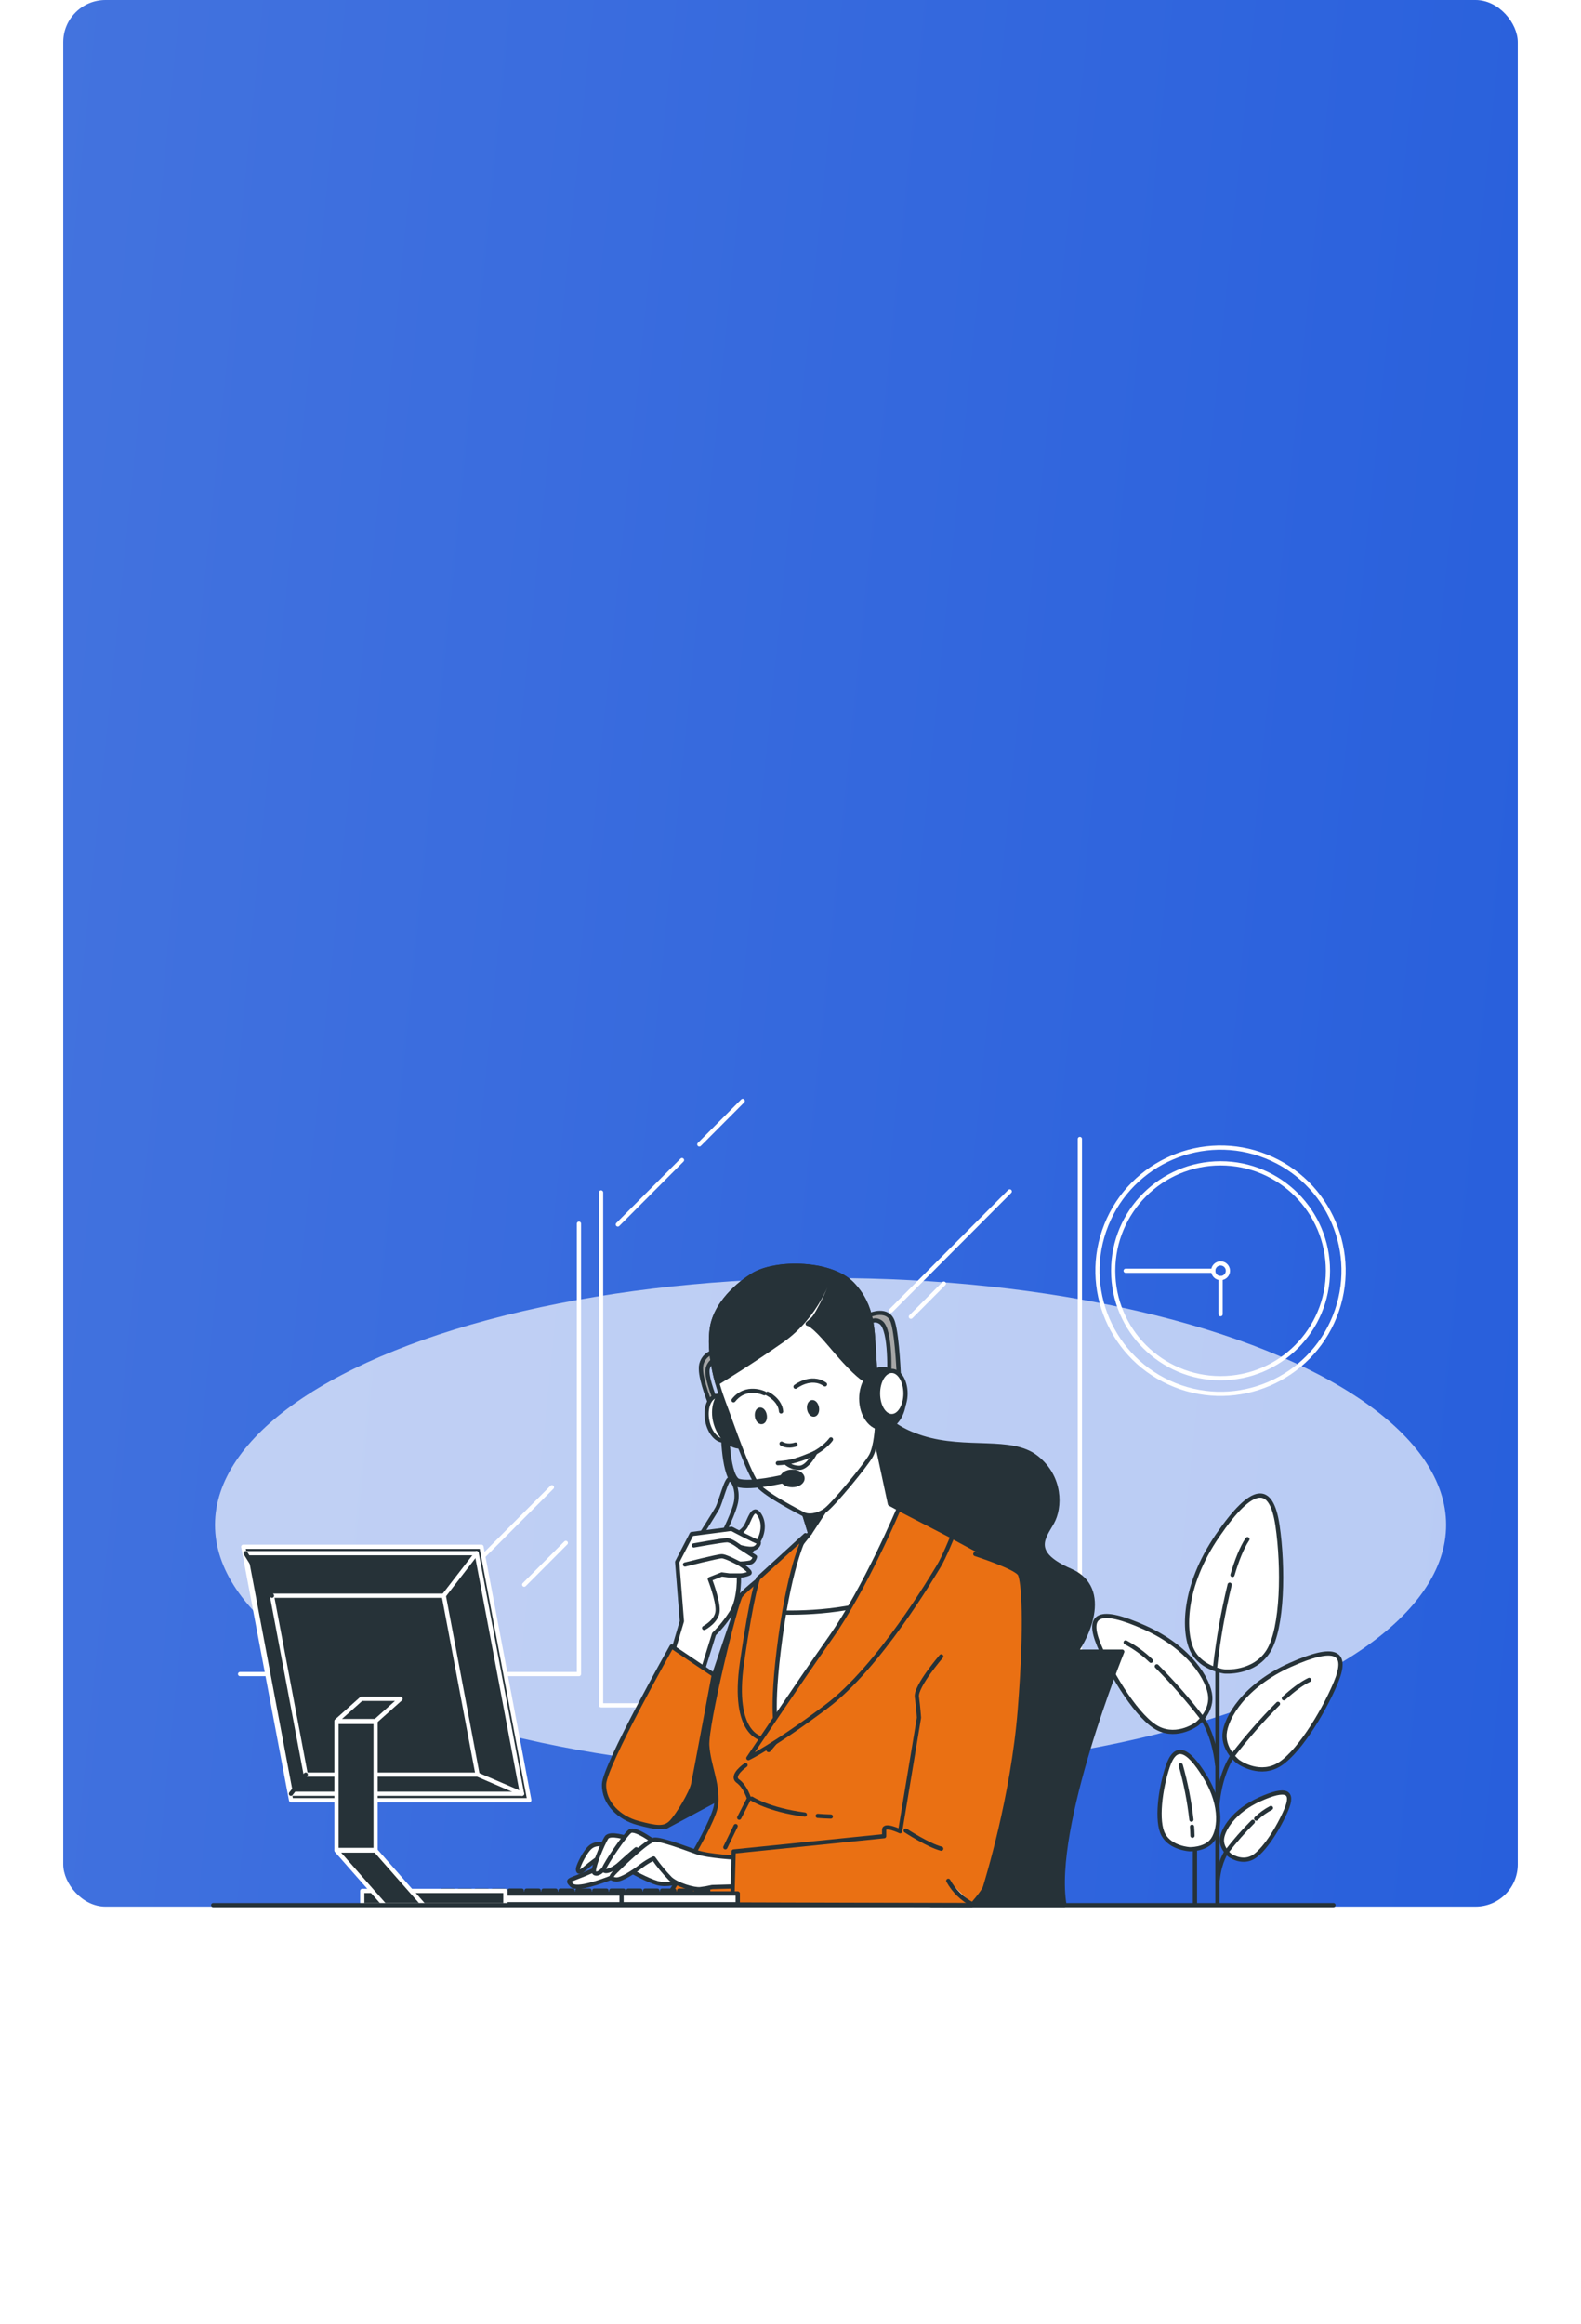 <svg width="375" height="551" viewBox="0 0 375 551" fill="none" xmlns="http://www.w3.org/2000/svg">
<rect x="15" width="345" height="452" rx="10" fill="url(#paint0_linear_1018_9008)"/>
<g opacity="0.74" filter="url(#filter0_f_1018_9008)">
<ellipse cx="197" cy="361.5" rx="146" ry="58.5" fill="white" fill-opacity="0.91"/>
</g>
<path d="M288.762 451.218V385.491" stroke="#263238" stroke-linecap="round" stroke-linejoin="round"/>
<path d="M283.432 451.218V418.626" stroke="#263238" stroke-linecap="round" stroke-linejoin="round"/>
<path d="M290.426 396.266C290.426 396.266 285.056 395.654 282.854 391.402C280.653 387.151 280.443 376.184 288.806 364.028C297.17 351.873 301.556 351.745 303.012 361.664C304.468 371.583 304.258 385.986 300.834 391.443C297.409 396.901 290.426 396.266 290.426 396.266Z" fill="white" stroke="#263238" stroke-linecap="round" stroke-linejoin="round"/>
<path d="M292.332 373.37C293.322 369.992 294.504 366.963 295.879 364.89" stroke="#263238" stroke-linecap="round" stroke-linejoin="round"/>
<path d="M288.172 395.537C288.909 388.853 290.076 382.223 291.666 375.688" stroke="#263238" stroke-linecap="round" stroke-linejoin="round"/>
<path d="M293.624 417.601C293.624 417.601 290.176 414.927 290.456 411.083C290.735 407.239 295.162 399.58 306 394.723C316.839 389.866 319.932 391.59 316.787 399.033C313.642 406.476 307.468 416.325 302.809 418.655C298.149 420.985 293.624 417.601 293.624 417.601Z" fill="white" stroke="#263238" stroke-linecap="round" stroke-linejoin="round"/>
<path d="M304.52 402.608C306.616 400.697 308.701 399.113 310.513 398.251" stroke="#263238" stroke-linecap="round" stroke-linejoin="round"/>
<path d="M303.13 403.924C299.294 407.765 295.711 411.851 292.402 416.155C292.402 416.155 289.624 419.894 288.803 427.32" stroke="#263238" stroke-linecap="round" stroke-linejoin="round"/>
<path d="M291.666 439.801C291.666 439.801 289.669 438.252 289.832 436.027C289.995 433.802 292.557 429.364 298.842 426.545C305.126 423.726 306.908 424.734 305.085 429.05C303.262 433.366 299.686 439.067 296.996 440.413C294.305 441.758 291.666 439.801 291.666 439.801Z" fill="white" stroke="#263238" stroke-linecap="round" stroke-linejoin="round"/>
<path d="M297.965 431.141C299.004 430.138 300.18 429.289 301.459 428.619" stroke="#263238" stroke-linecap="round" stroke-linejoin="round"/>
<path d="M297.159 431.905C294.937 434.128 292.861 436.492 290.944 438.982C290.944 438.982 289.331 441.148 288.854 445.452" stroke="#263238" stroke-linecap="round" stroke-linejoin="round"/>
<path d="M283.891 408.712C283.891 408.712 287.334 406.039 287.06 402.195C286.786 398.351 282.354 390.692 271.509 385.834C260.664 380.977 257.583 382.701 260.728 390.144C263.874 397.588 270.047 407.436 274.707 409.766C279.366 412.096 283.891 408.712 283.891 408.712Z" fill="white" stroke="#263238" stroke-linecap="round" stroke-linejoin="round"/>
<path d="M272.995 393.721C271.21 391.994 269.19 390.527 266.996 389.364" stroke="#263238" stroke-linecap="round" stroke-linejoin="round"/>
<path d="M274.387 395.036C278.22 398.878 281.802 402.964 285.109 407.267C285.109 407.267 287.887 411.006 288.714 418.432" stroke="#263238" stroke-linecap="round" stroke-linejoin="round"/>
<path d="M282.197 438.399C282.197 438.399 285.691 438.509 287.439 436.407C289.186 434.304 290.234 428.433 285.866 421.264C281.498 414.094 278.708 413.593 276.961 418.835C275.214 424.077 274.194 431.759 275.942 434.968C277.689 438.177 282.197 438.399 282.197 438.399Z" fill="white" stroke="#263238" stroke-linecap="round" stroke-linejoin="round"/>
<path d="M282.744 433.052C282.797 433.768 282.832 434.485 282.849 435.195" stroke="#263238" stroke-linecap="round" stroke-linejoin="round"/>
<path d="M280.066 418.492C281.254 422.714 282.1 427.024 282.594 431.381" stroke="#263238" stroke-linecap="round" stroke-linejoin="round"/>
<path d="M56.949 396.875H137.324V290.099" stroke="white" stroke-linecap="round" stroke-linejoin="round"/>
<path d="M222.941 404.276H142.566V282.698" stroke="white" stroke-linecap="round" stroke-linejoin="round"/>
<path d="M175.179 404.276H256.136V270.012" stroke="white" stroke-linecap="round" stroke-linejoin="round"/>
<path d="M239.5 282.451L211.322 310.71" stroke="white" stroke-linecap="round" stroke-linejoin="round"/>
<path d="M223.867 304.313L216.051 312.153" stroke="white" stroke-linecap="round" stroke-linejoin="round"/>
<path d="M161.761 275.029L146.543 290.29" stroke="white" stroke-linecap="round" stroke-linejoin="round"/>
<path d="M165.875 271.313L176.16 261" stroke="white" stroke-linecap="round" stroke-linejoin="round"/>
<path d="M134.208 365.778L124.336 375.679" stroke="white" stroke-linecap="round" stroke-linejoin="round"/>
<path d="M130.915 352.58L112.609 370.938" stroke="white" stroke-linecap="round" stroke-linejoin="round"/>
<path d="M316.593 312.085C322.575 297.121 315.294 280.141 300.33 274.159C285.366 268.177 268.386 275.458 262.404 290.422C256.422 305.386 263.703 322.366 278.667 328.348C293.631 334.33 310.611 327.049 316.593 312.085Z" stroke="white" stroke-linecap="round" stroke-linejoin="round"/>
<path d="M289.508 326.73C303.575 326.73 314.978 315.327 314.978 301.26C314.978 287.194 303.575 275.791 289.508 275.791C275.442 275.791 264.039 287.194 264.039 301.26C264.039 315.327 275.442 326.73 289.508 326.73Z" stroke="white" stroke-linecap="round" stroke-linejoin="round"/>
<path d="M289.507 303.001C290.469 303.001 291.249 302.222 291.249 301.26C291.249 300.298 290.469 299.519 289.507 299.519C288.545 299.519 287.766 300.298 287.766 301.26C287.766 302.222 288.545 303.001 289.507 303.001Z" stroke="white" stroke-linecap="round" stroke-linejoin="round"/>
<path d="M289.51 303.002V311.558" stroke="white" stroke-linecap="round" stroke-linejoin="round"/>
<path d="M287.767 301.262H266.998" stroke="white" stroke-linecap="round" stroke-linejoin="round"/>
<path d="M234.983 391.562H266.184C266.184 391.562 249.293 433.094 252.479 451.644H220.859C220.859 451.644 226.759 404.212 234.983 391.562Z" fill="#263238" stroke="#263238" stroke-linecap="round" stroke-linejoin="round"/>
<path d="M207.989 331.946C207.989 331.946 208.297 337.566 218.764 340.845C229.23 344.124 239.853 340.845 245.788 345.505C251.723 350.164 251.566 357.375 249.533 360.968C247.5 364.562 244.221 368.149 253.907 372.366C263.593 376.583 257.809 388.924 253.75 393.456C249.69 397.987 242.684 400.171 234.85 398.61C227.017 397.049 217.826 378.15 207.831 368.149C197.837 358.149 196.614 339.704 202.991 334.415C209.369 329.127 207.989 331.946 207.989 331.946Z" fill="#263238" stroke="#263238" stroke-linecap="round" stroke-linejoin="round"/>
<path d="M206.38 311.729C206.38 311.729 210.69 309.847 211.797 313.476C212.904 317.104 213.23 327.076 213.23 327.076L210.9 326.522C210.9 326.522 211.453 315.247 208.908 313.476C206.363 311.705 204.377 315.689 204.377 315.689L206.38 311.729Z" fill="#A6A6A6" stroke="#263238" stroke-linecap="round" stroke-linejoin="round"/>
<path d="M158 433.036L172.724 425.162C172.724 425.162 171.704 409.71 171.85 409.128C171.996 408.545 175.682 378.312 175.682 378.312L165.583 408.254L158 433.036Z" fill="#263238" stroke="#263238" stroke-linecap="round" stroke-linejoin="round"/>
<path d="M223.091 362.783C223.091 362.783 237.651 370.716 239.608 371.52C241.565 372.324 240.412 382.44 240.412 389.051C240.412 395.661 230.511 451.487 230.511 451.487H157.184C157.184 451.487 169.572 432.494 169.904 427.537C170.236 422.581 168.087 418.615 167.755 413.827C167.423 409.04 174.528 379.796 175.681 378.299C176.835 376.802 181.797 373.017 181.797 373.017L199.305 357.681L207.4 355.864L223.091 362.783Z" fill="#EA7013" stroke="#263238" stroke-linecap="round" stroke-linejoin="round"/>
<path d="M174.491 432.907L172.045 437.939" stroke="#263238" stroke-linecap="round" stroke-linejoin="round"/>
<path d="M176.838 418.452C176.838 418.452 173.203 420.927 175.021 422.25C176.838 423.572 177.665 426.379 177.665 426.379L175.335 430.916" stroke="#263238" stroke-linecap="round" stroke-linejoin="round"/>
<path d="M193.957 430.485C194.941 430.561 195.978 430.619 197.061 430.648" stroke="#263238" stroke-linecap="round" stroke-linejoin="round"/>
<path d="M178.32 426.408C178.32 426.408 182.275 429.052 190.889 430.182" stroke="#263238" stroke-linecap="round" stroke-linejoin="round"/>
<path d="M168.463 320.792C167.767 321.132 167.186 321.669 166.793 322.337C166.401 323.005 166.214 323.774 166.256 324.548C166.256 327.425 168.585 333.057 168.585 333.057L169.913 332.621C169.913 332.621 167.485 326.761 167.817 324.659C167.924 324.046 168.199 323.474 168.61 323.007C169.02 322.539 169.552 322.194 170.146 322.009L169.704 320.57L168.463 320.792Z" fill="#A6A6A6" stroke="#263238" stroke-linecap="round" stroke-linejoin="round"/>
<path d="M174.156 335.591C174.739 338.503 173.743 341.13 171.972 341.473C170.202 341.817 168.315 339.726 167.756 336.814C167.196 333.902 168.169 331.269 169.94 330.931C171.71 330.594 173.597 332.684 174.156 335.591Z" fill="white" stroke="#263238" stroke-linecap="round" stroke-linejoin="round"/>
<path d="M179.533 334.653C180.633 338.369 179.346 342.033 176.655 342.807C173.965 343.582 170.889 341.24 169.783 337.525C168.676 333.809 169.969 330.145 172.66 329.371C175.351 328.596 178.432 330.937 179.533 334.653Z" fill="#263238" stroke="#263238" stroke-linecap="round" stroke-linejoin="round"/>
<path d="M189.508 354.91L192.123 363.413L183.526 374.246L182.094 382.616C182.094 382.616 180.667 406.495 181.482 410.176C182.298 413.857 182.298 414.87 182.298 414.87C182.298 414.87 200.061 394.253 208.839 381.597C217.616 368.94 219.654 361.177 219.654 361.177L211.081 356.517L207.004 337.53L189.508 354.91Z" fill="white" stroke="#263238" stroke-linecap="round" stroke-linejoin="round"/>
<path d="M203.066 346.679L192.122 363.412L189.07 353.563L203.066 346.679Z" fill="#263238" stroke="#263238" stroke-linecap="round" stroke-linejoin="round"/>
<path d="M182.171 382.142L182.09 382.614C182.09 382.614 180.663 406.494 181.478 410.174C182.294 413.855 182.294 414.869 182.294 414.869C182.294 414.869 200.058 394.251 208.835 381.595C209.522 380.605 210.163 379.644 210.774 378.712C199.784 382.474 188.578 382.538 182.171 382.142Z" fill="white" stroke="#263238" stroke-linecap="round" stroke-linejoin="round"/>
<path d="M177.866 302.777C177.866 302.777 169.683 307.751 168.797 315.264C167.912 322.777 171.011 330.849 172.228 334.053C173.445 337.256 177.644 349.749 179.852 352.184C182.059 354.618 189.246 358.258 190.464 358.922C191.681 359.586 193.888 359.365 195.769 358.037C197.651 356.709 205.385 347.32 206.603 345.107C207.82 342.894 208.035 338.031 208.035 338.031C208.035 338.031 207.814 328.304 207.377 322.008C206.94 315.712 207.267 309.626 202.071 304.32C196.876 299.014 182.95 298.903 177.866 302.777Z" fill="white" stroke="#263238" stroke-linecap="round" stroke-linejoin="round"/>
<path d="M207.376 322.008C206.933 315.706 207.265 309.626 202.07 304.32C196.875 299.014 182.949 298.903 177.865 302.777C177.865 302.777 169.682 307.751 168.796 315.264C168.284 319.632 169.117 324.175 170.136 327.856C172.017 326.691 178.365 322.8 185.489 317.809C193.998 311.839 196.764 302.555 196.764 302.555C196.764 302.555 197.754 302.002 197.539 303.219C197.323 304.437 193.998 311.618 192.786 312.724L191.569 313.825C191.569 313.825 192.565 313.604 197.096 319.02C201.628 324.437 204.167 326.65 205.495 327.314C206.2 327.569 206.941 327.712 207.691 327.739C207.603 325.753 207.498 323.75 207.376 322.008Z" fill="#263238" stroke="#263238" stroke-linecap="round" stroke-linejoin="round"/>
<path d="M193.764 333.727C193.903 334.537 193.606 335.271 193.094 335.358C192.581 335.445 192.057 334.863 191.929 334.053C191.801 333.244 192.086 332.51 192.599 332.417C193.111 332.324 193.618 332.918 193.764 333.727Z" fill="#263238" stroke="#263238" stroke-linecap="round" stroke-linejoin="round"/>
<path d="M181.381 335.492C181.527 336.307 181.23 337.036 180.717 337.129C180.205 337.222 179.675 336.634 179.552 335.818C179.43 335.003 179.704 334.281 180.216 334.187C180.729 334.094 181.241 334.682 181.381 335.492Z" fill="#263238" stroke="#263238" stroke-linecap="round" stroke-linejoin="round"/>
<path d="M188.693 328.746C188.693 328.746 192.345 325.875 195.682 328.193" stroke="#263238" stroke-linecap="round" stroke-linejoin="round"/>
<path d="M181.29 330.307C181.29 330.307 176.98 328.205 173.992 331.967" stroke="#263238" stroke-linecap="round" stroke-linejoin="round"/>
<path d="M182.062 330.407C182.062 330.407 185.045 331.846 185.266 334.607" stroke="#263238" stroke-linecap="round" stroke-linejoin="round"/>
<path d="M185.379 342.235C185.379 342.235 186.596 343.115 188.693 342.457" stroke="#263238" stroke-linecap="round" stroke-linejoin="round"/>
<path d="M184.498 346.878C186.975 346.771 189.412 346.209 191.685 345.218C195.552 343.558 197.102 341.24 197.102 341.24" stroke="#263238" stroke-linecap="round" stroke-linejoin="round"/>
<path d="M186.375 346.766C187.259 347.548 188.398 347.979 189.578 347.978C191.57 347.978 193.335 344.442 193.335 344.442C193.335 344.442 188.25 346.656 186.375 346.766Z" stroke="#263238" stroke-linecap="round" stroke-linejoin="round"/>
<path d="M209.362 338.583C212.17 338.583 214.446 335.441 214.446 331.565C214.446 327.689 212.17 324.547 209.362 324.547C206.554 324.547 204.277 327.689 204.277 331.565C204.277 335.441 206.554 338.583 209.362 338.583Z" fill="#263238" stroke="#263238" stroke-linecap="round" stroke-linejoin="round"/>
<path d="M211.518 335.713C213.319 335.713 214.779 333.314 214.779 330.354C214.779 327.395 213.319 324.996 211.518 324.996C209.716 324.996 208.256 327.395 208.256 330.354C208.256 333.314 209.716 335.713 211.518 335.713Z" fill="white" stroke="#263238" stroke-linecap="round" stroke-linejoin="round"/>
<path d="M171.971 339.044C171.971 339.044 172.006 350.529 174.988 351.525C177.97 352.521 186.153 350.529 186.153 350.529" stroke="#263238" stroke-width="2" stroke-linecap="round" stroke-linejoin="round"/>
<path d="M190.352 350.484C190.352 351.369 189.262 352.085 187.917 352.085C186.572 352.085 185.488 351.369 185.488 350.484C185.488 349.598 186.577 348.882 187.917 348.882C189.257 348.882 190.352 349.598 190.352 350.484Z" fill="#263238" stroke="#263238" stroke-linecap="round" stroke-linejoin="round"/>
<path d="M191.047 363.943C191.047 363.943 187.552 370.053 185.1 388.225C182.648 406.396 184.273 410.025 184.273 410.025L180.778 412.174C180.778 412.174 173.516 411.347 175.991 394.171C178.466 376.995 179.841 374.182 179.841 374.182L191.047 363.943Z" fill="#EA7013" stroke="#263238" stroke-linecap="round" stroke-linejoin="round"/>
<path d="M213.177 357.682C213.177 357.682 205.251 376.511 196.992 388.241C188.733 399.971 177.51 416.798 177.51 416.798C177.51 416.798 183.456 413.99 196.013 404.567C208.57 395.143 221.285 373.512 222.607 371.369C223.929 369.225 225.909 364.269 225.909 364.269L213.177 357.682Z" fill="#EA7013" stroke="#263238" stroke-linecap="round" stroke-linejoin="round"/>
<path d="M144.562 441.342C142.624 442.521 140.592 443.538 138.487 444.382C134.771 445.902 134.41 445.634 135.616 446.915C136.821 448.197 143.047 445.902 144.736 445.226C146.425 444.551 149.635 443.537 149.635 443.537C149.635 443.537 153.519 445.733 155.884 446.409C158.249 447.084 161.126 446.071 161.126 446.071C161.126 446.071 161.295 443.368 159.268 441.848C157.241 440.328 152.861 436.781 151.33 436.95C149.798 437.119 144.562 441.342 144.562 441.342Z" fill="white" stroke="#263238" stroke-linecap="round" stroke-linejoin="round"/>
<path d="M143.546 437.288C143.546 437.288 141.52 436.781 140.168 437.795C138.817 438.808 137.297 442.017 137.128 442.862C136.959 443.706 137.297 444.213 138.648 443.031C139.999 441.848 142.364 440.159 142.364 440.159L144.391 439.484L143.546 437.288Z" fill="white" stroke="#263238" stroke-linecap="round" stroke-linejoin="round"/>
<path d="M148.786 435.767C148.786 435.767 144.709 434.416 143.887 435.598C143.066 436.781 140.172 443.537 141.016 444.043C141.861 444.55 143.043 443.537 144.563 441.341C146.083 439.145 146.928 437.963 146.928 437.963L148.955 437.625L148.786 435.767Z" fill="white" stroke="#263238" stroke-linecap="round" stroke-linejoin="round"/>
<path d="M156.024 437.283C156.024 437.283 150.742 433.153 149.42 434.144C148.098 435.134 143.805 441.575 143.31 442.88C142.815 444.185 145.127 443.544 146.939 441.89C148.75 440.236 150.905 438.395 150.905 438.395L155.034 440.544L156.024 437.283Z" fill="white" stroke="#263238" stroke-linecap="round" stroke-linejoin="round"/>
<path d="M175.023 440.422C175.023 440.422 168.086 440.09 165.279 439.1C162.472 438.11 156.851 435.961 155.203 436.124C153.555 436.287 147.27 442.403 145.948 443.725C144.626 445.047 144.783 445.402 146.082 445.565C147.381 445.728 150.573 443.562 152.064 442.403C152.986 441.693 153.982 441.083 155.034 440.585C156.22 442.291 157.546 443.895 159 445.379C160.649 446.864 164.615 448.017 166.1 447.854C167.045 447.746 167.983 447.581 168.907 447.359L174.528 447.196L175.023 440.422Z" fill="white" stroke="#263238" stroke-linecap="round" stroke-linejoin="round"/>
<path d="M223.254 392.681C223.254 392.681 217.144 399.781 217.476 402.262C217.808 404.743 217.971 407.212 217.971 407.212L213.51 434.138C213.51 434.138 209.712 432.321 209.712 433.806V435.297L174.016 438.931L173.684 451.482L230.505 451.645C230.505 451.645 233.312 448.512 233.644 447.353C233.976 446.194 240.249 426.211 241.903 405.232C243.557 384.253 242.73 374.841 241.903 373.199C241.076 371.556 231.332 368.411 231.332 368.411" fill="#EA7013"/>
<path d="M223.254 392.681C223.254 392.681 217.144 399.781 217.476 402.262C217.808 404.743 217.971 407.212 217.971 407.212L213.51 434.138C213.51 434.138 209.712 432.321 209.712 433.806V435.297L174.016 438.931L173.684 451.482L230.505 451.645C230.505 451.645 233.312 448.512 233.644 447.353C233.976 446.194 240.249 426.211 241.903 405.232C243.557 384.253 242.73 374.841 241.903 373.199C241.076 371.556 231.332 368.411 231.332 368.411" stroke="#263238" stroke-linecap="round" stroke-linejoin="round"/>
<path d="M214.832 433.98C214.832 433.98 220.115 437.446 223.254 438.273L214.832 433.98Z" fill="white"/>
<path d="M214.832 433.98C214.832 433.98 220.115 437.446 223.254 438.273" stroke="#263238" stroke-linecap="round" stroke-linejoin="round"/>
<path d="M165.28 400.473L169.357 387.386C171.01 385.766 172.457 383.948 173.667 381.975C175.414 379.022 175.414 373.483 175.14 372.499C174.866 371.514 178.71 367.088 179.8 365.51C180.889 363.931 181.518 361.077 180.044 358.987C178.571 356.896 177.831 360.344 176.847 361.939C175.862 363.535 172.414 365.137 172.414 365.137L168.774 368.096C168.774 368.096 162.746 373.384 162.368 374.124C161.989 374.863 161.261 377.199 161.261 377.199L161.756 384.334L158.559 396.757L165.28 400.473Z" fill="white" stroke="#263238" stroke-linecap="round" stroke-linejoin="round"/>
<path d="M166.285 363.793C166.285 363.793 169.238 359.133 170.1 357.642C170.962 356.151 172.313 350.263 173.175 350.653C174.037 351.044 174.923 352.983 174.655 355.575C174.387 358.167 171.329 364.061 171.329 364.061L166.285 363.793Z" stroke="#263238" stroke-linecap="round" stroke-linejoin="round"/>
<path d="M159.15 393.07L161.736 384.334L160.618 370.309L164.06 363.669L173.53 362.44C173.53 362.44 179.314 365.516 179.809 365.516C180.304 365.516 179.809 366.867 178.702 367.111C177.596 367.356 175.499 366.745 175.499 366.745L179.069 369.074C179.069 369.074 178.825 370.181 177.963 370.425C177.112 370.597 176.245 370.681 175.377 370.676C175.377 370.676 178.452 372.644 177.706 373.006C176.976 373.341 176.18 373.508 175.377 373.495H173.047L171.201 373.25L168.37 374.357C168.37 374.357 170.339 379.401 170.216 381.864C170.094 384.328 167.019 385.941 167.019 385.941" fill="white"/>
<path d="M159.15 393.07L161.736 384.334L160.618 370.309L164.06 363.669L173.53 362.44C173.53 362.44 179.314 365.516 179.809 365.516C180.304 365.516 179.809 366.867 178.702 367.111C177.596 367.356 175.499 366.745 175.499 366.745L179.069 369.074C179.069 369.074 178.825 370.181 177.963 370.425C177.112 370.597 176.245 370.681 175.377 370.676C175.377 370.676 178.452 372.644 177.706 373.006C176.976 373.341 176.18 373.508 175.377 373.495H173.047L171.201 373.25L168.37 374.357C168.37 374.357 170.339 379.401 170.216 381.864C170.094 384.328 167.019 385.941 167.019 385.941" stroke="#263238" stroke-linecap="round" stroke-linejoin="round"/>
<path d="M175.512 366.745C175.512 366.745 173.544 365.144 172.437 365.144C171.331 365.144 164.569 366.372 164.569 366.372" stroke="#263238" stroke-linecap="round" stroke-linejoin="round"/>
<path d="M175.391 370.682C175.391 370.682 172.194 368.935 171.209 368.935C170.225 368.935 162.473 370.903 162.473 370.903" stroke="#263238" stroke-linecap="round" stroke-linejoin="round"/>
<path d="M159.309 390.328L169.298 397.055C169.298 397.055 164.848 420.935 164.411 422.979C163.974 425.023 160.771 430.411 159.169 432.018C157.568 433.626 155.675 433.329 151.301 432.164C146.927 430.999 143.147 427.504 143.281 422.979C143.415 418.453 159.309 390.328 159.309 390.328Z" fill="#EA7013" stroke="#263238" stroke-linecap="round" stroke-linejoin="round"/>
<path d="M107.686 448.203H104.785V449.094H107.686V448.203Z" fill="white" stroke="#263238" stroke-linecap="round" stroke-linejoin="round"/>
<path d="M111.701 448.203H108.801V449.094H111.701V448.203Z" fill="white" stroke="#263238" stroke-linecap="round" stroke-linejoin="round"/>
<path d="M115.721 448.203H112.82V449.094H115.721V448.203Z" fill="white" stroke="#263238" stroke-linecap="round" stroke-linejoin="round"/>
<path d="M119.748 448.203H116.848V449.094H119.748V448.203Z" fill="white" stroke="#263238" stroke-linecap="round" stroke-linejoin="round"/>
<path d="M123.768 448.203H120.867V449.094H123.768V448.203Z" fill="white" stroke="#263238" stroke-linecap="round" stroke-linejoin="round"/>
<path d="M127.785 448.203H124.885V449.094H127.785V448.203Z" fill="white" stroke="#263238" stroke-linecap="round" stroke-linejoin="round"/>
<path d="M131.803 448.203H128.902V449.094H131.803V448.203Z" fill="white" stroke="#263238" stroke-linecap="round" stroke-linejoin="round"/>
<path d="M135.822 448.203H132.922V449.094H135.822V448.203Z" fill="white" stroke="#263238" stroke-linecap="round" stroke-linejoin="round"/>
<path d="M139.842 448.203H136.941V449.094H139.842V448.203Z" fill="white" stroke="#263238" stroke-linecap="round" stroke-linejoin="round"/>
<path d="M143.859 448.203H140.959V449.094H143.859V448.203Z" fill="white" stroke="#263238" stroke-linecap="round" stroke-linejoin="round"/>
<path d="M147.885 448.203H144.984V449.094H147.885V448.203Z" fill="white" stroke="#263238" stroke-linecap="round" stroke-linejoin="round"/>
<path d="M151.902 448.203H149.002V449.094H151.902V448.203Z" fill="white" stroke="#263238" stroke-linecap="round" stroke-linejoin="round"/>
<path d="M155.92 448.203H153.02V449.094H155.92V448.203Z" fill="white" stroke="#263238" stroke-linecap="round" stroke-linejoin="round"/>
<path d="M159.94 448.203H157.039V449.094H159.94V448.203Z" fill="white" stroke="#263238" stroke-linecap="round" stroke-linejoin="round"/>
<path d="M163.959 448.203H161.059V449.094H163.959V448.203Z" fill="white" stroke="#263238" stroke-linecap="round" stroke-linejoin="round"/>
<path d="M167.979 448.203H165.078V449.094H167.979V448.203Z" fill="white" stroke="#263238" stroke-linecap="round" stroke-linejoin="round"/>
<path d="M174.985 448.906H103.119V451.434H174.985V448.906Z" fill="white" stroke="#263238" stroke-linecap="round" stroke-linejoin="round"/>
<path d="M174.979 448.906H147.43V451.434H174.979V448.906Z" fill="white" stroke="#263238" stroke-linecap="round" stroke-linejoin="round"/>
<path d="M125.542 426.769H69.041L57.695 366.687H114.196L125.542 426.769Z" fill="#263238" stroke="white" stroke-linecap="round" stroke-linejoin="round"/>
<path d="M123.823 425.25H69.011L58.242 368.207H113.048L123.823 425.25Z" fill="#263238" stroke="white" stroke-linecap="round" stroke-linejoin="round"/>
<path d="M113.27 420.707H72.518L64.51 378.301H105.262L113.27 420.707Z" fill="#263238" stroke="white" stroke-linecap="round" stroke-linejoin="round"/>
<path d="M64.509 378.3L58.242 368.207" stroke="#263238" stroke-linecap="round" stroke-linejoin="round"/>
<path d="M105.262 378.3L113.049 368.207" stroke="white" stroke-linecap="round" stroke-linejoin="round"/>
<path d="M113.271 420.707L123.825 425.25" stroke="white" stroke-linecap="round" stroke-linejoin="round"/>
<path d="M72.518 420.707L69.012 425.25" stroke="#263238" stroke-linecap="round" stroke-linejoin="round"/>
<path d="M89.089 408.004H79.811L85.716 402.739H94.994L89.089 408.004Z" fill="#263238" stroke="white" stroke-linecap="round" stroke-linejoin="round"/>
<path d="M119.869 448.273H85.926V451.646H119.869V448.273Z" fill="#263238" stroke="white" stroke-linecap="round" stroke-linejoin="round"/>
<path d="M100.475 451.645H91.197L79.811 438.709H89.089L100.475 451.645Z" fill="#263238" stroke="white" stroke-linecap="round" stroke-linejoin="round"/>
<path d="M89.089 408.218H79.811V438.574H89.089V408.218Z" fill="#263238" stroke="white" stroke-linecap="round" stroke-linejoin="round"/>
<path d="M224.926 445.874C226.251 448.28 228.265 450.235 230.709 451.489L224.926 445.874Z" fill="white"/>
<path d="M224.926 445.874C226.251 448.28 228.265 450.235 230.709 451.489" stroke="#263238" stroke-linecap="round" stroke-linejoin="round"/>
<path d="M50.576 451.646H316.284" stroke="#263238" stroke-linecap="round" stroke-linejoin="round"/>
<defs>
<filter id="filter0_f_1018_9008" x="-79.5" y="172.5" width="553" height="378" filterUnits="userSpaceOnUse" color-interpolation-filters="sRGB">
<feFlood flood-opacity="0" result="BackgroundImageFix"/>
<feBlend mode="normal" in="SourceGraphic" in2="BackgroundImageFix" result="shape"/>
<feGaussianBlur stdDeviation="65.25" result="effect1_foregroundBlur_1018_9008"/>
</filter>
<linearGradient id="paint0_linear_1018_9008" x1="-78.046" y1="-66.071" x2="426.856" y2="-15.183" gradientUnits="userSpaceOnUse">
<stop stop-color="#4A78DF"/>
<stop offset="1" stop-color="#265EDC"/>
</linearGradient>
</defs>
</svg>
